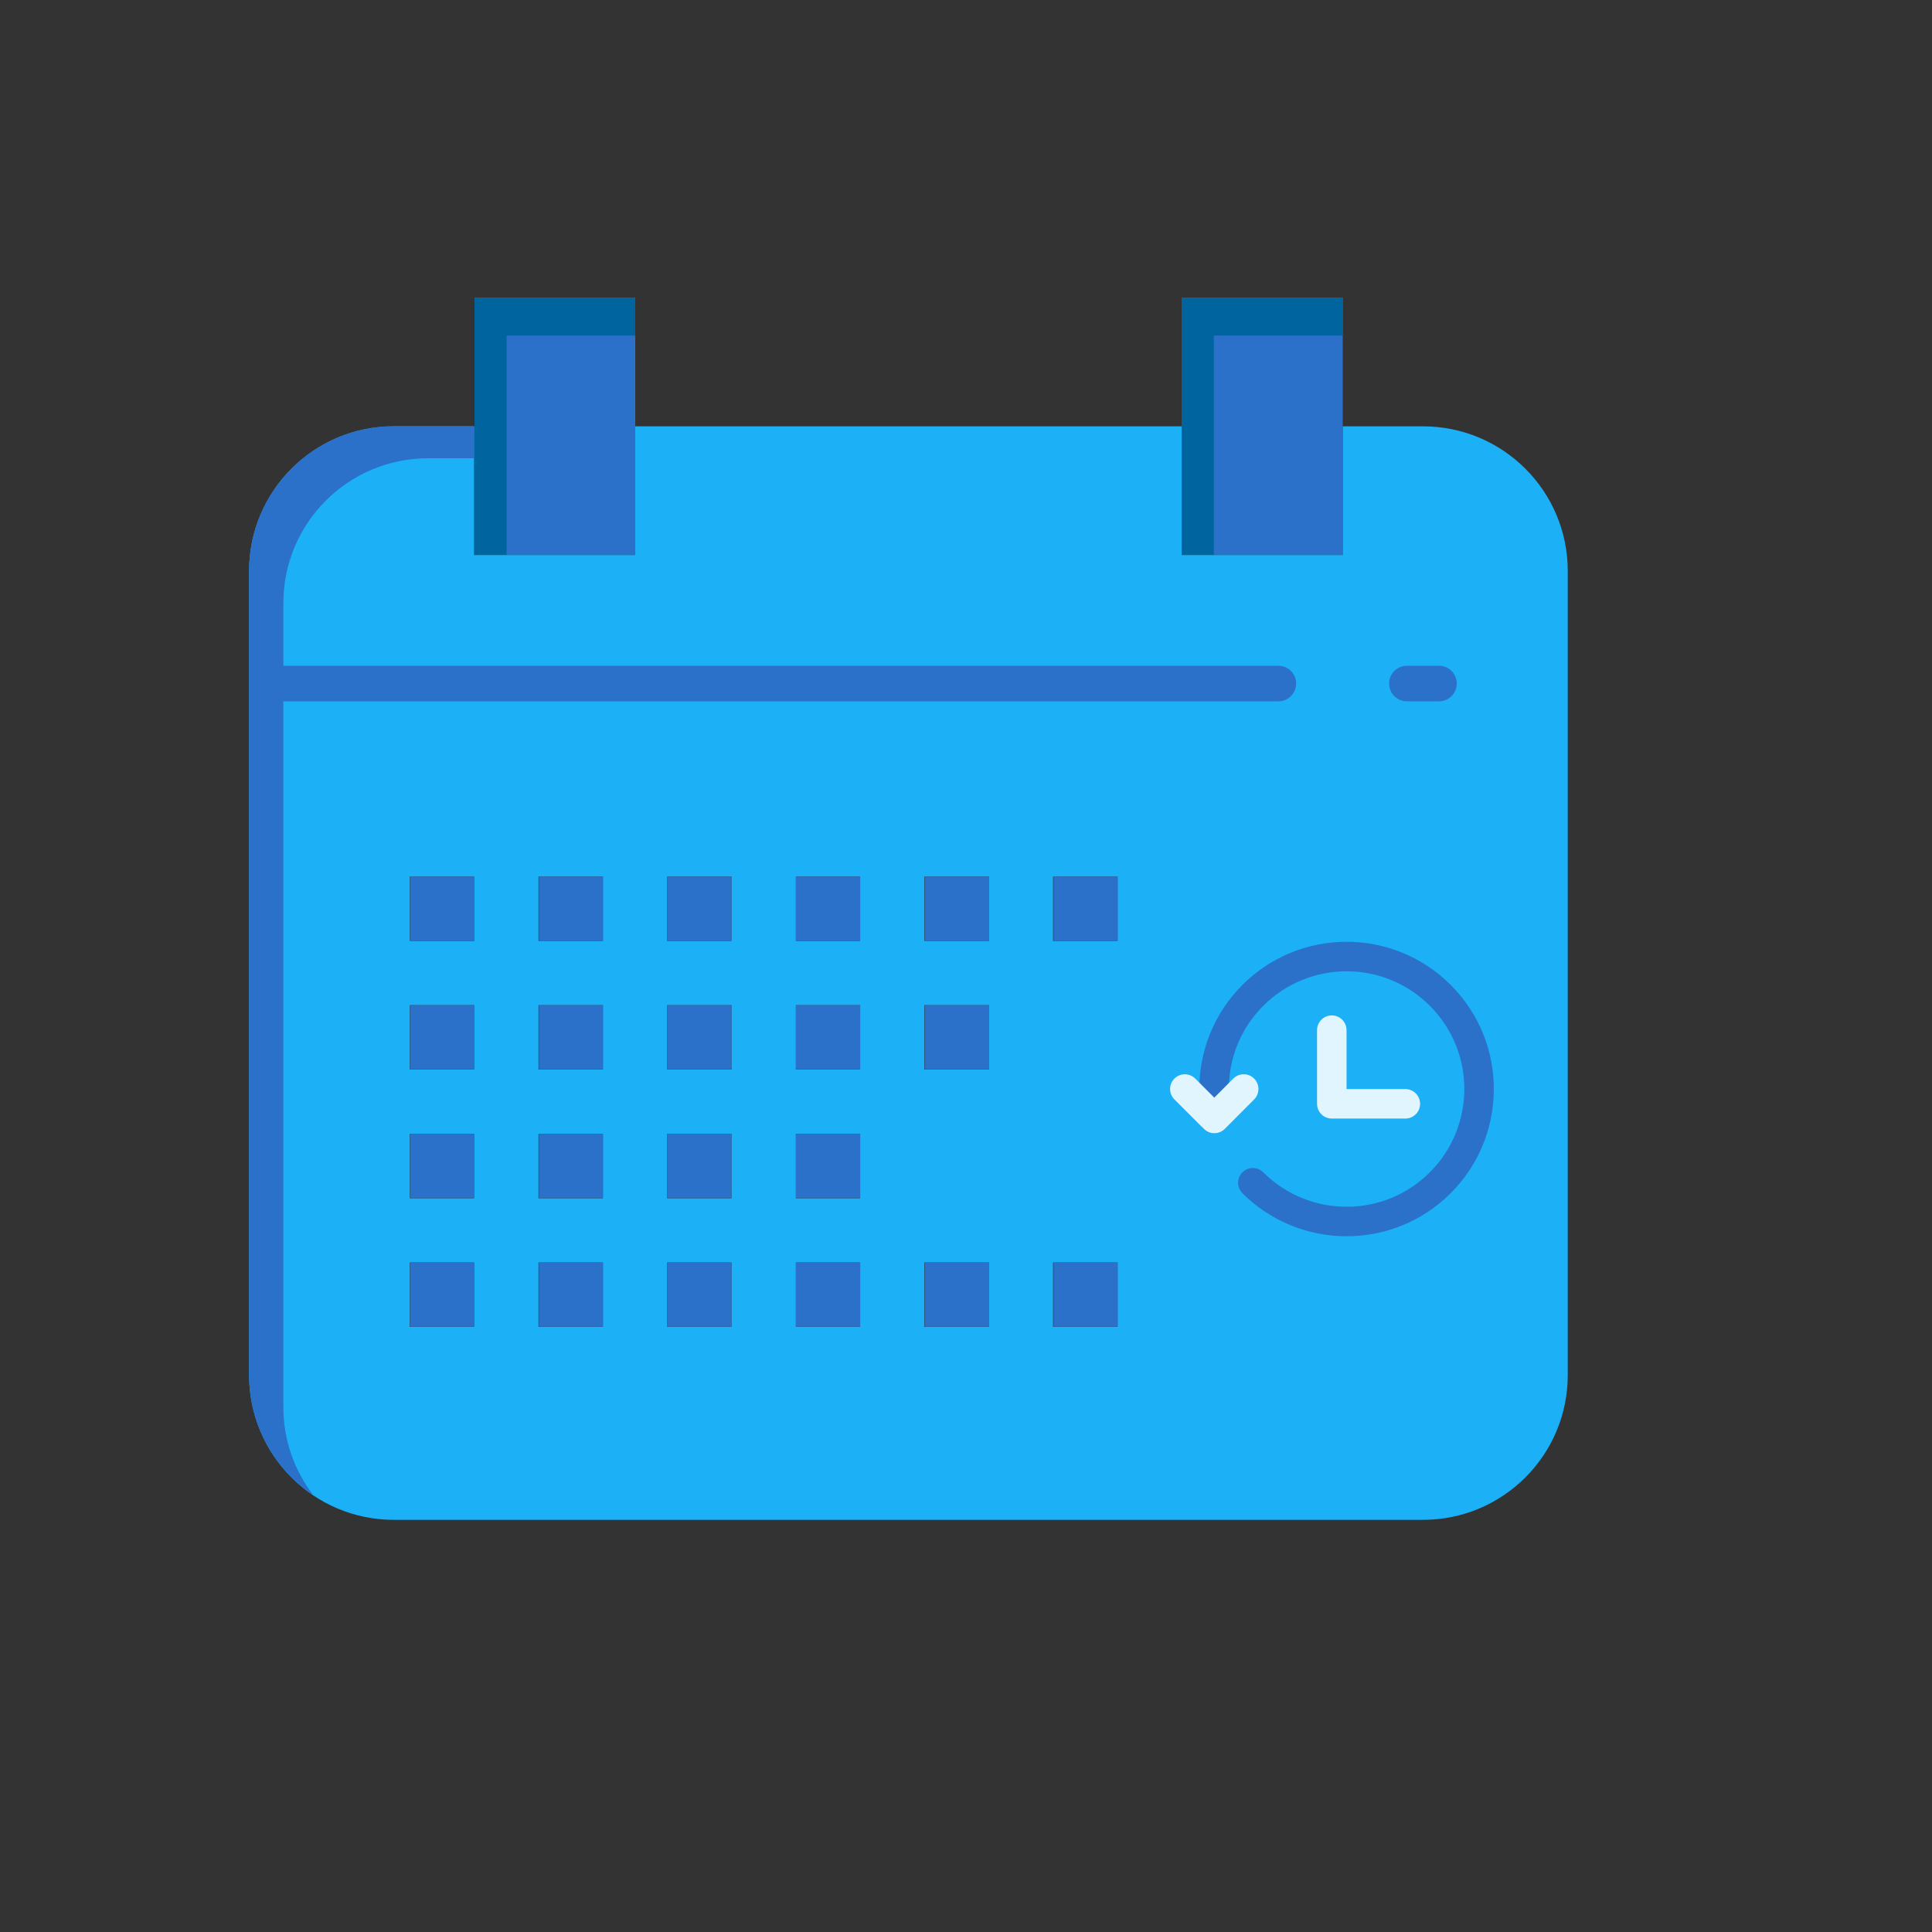 <svg width="15" height="15" viewBox="0 0 15 15" fill="none" xmlns="http://www.w3.org/2000/svg">
<rect x="0" y="0" width="15" height="15" fill="#333333" stroke="none"/>
<path d="M1.934 5.307V4.433C1.934 3.813 2.437 3.31 3.057 3.31H3.681V4.309H4.93V3.31H9.175V4.309H10.424V3.31H11.048C11.669 3.31 12.172 3.813 12.172 4.433V10.676C12.172 11.297 11.669 11.8 11.048 11.8H3.057C2.437 11.8 1.934 11.297 1.934 10.676V5.307ZM9.949 9.877C9.691 9.877 10.287 9.988 9.949 9.988C9.643 9.988 10.102 9.571 9.949 9.877C10.255 9.877 9.831 9.877 9.949 9.877C9.949 9.539 9.611 9.877 9.949 9.877C9.949 10.489 10.109 9.642 9.949 9.988C10.56 9.376 9.949 10.489 9.949 9.877ZM8.676 10.302V9.802H8.176V10.302H8.676ZM8.676 7.305V6.806H8.176V7.305H8.676ZM7.677 10.302V9.802H7.177V10.302H7.677ZM7.677 8.304V7.804H7.177V8.304H7.677ZM7.677 7.305V6.806H7.177V7.305H7.677ZM6.678 10.302V9.802H6.179V10.302H6.678ZM6.678 9.303V8.803H6.179V9.303H6.678ZM6.678 8.304V7.804H6.179V8.304H6.678ZM6.678 7.305V6.806H6.179V7.305H6.678ZM5.679 10.302V9.802H5.18V10.302H5.679ZM5.679 9.303V8.803H5.18V9.303H5.679ZM5.679 8.304V7.804H5.18V8.304H5.679ZM5.679 7.305V6.806H5.18V7.305H5.679ZM4.68 10.302V9.802H4.181V10.302H4.68ZM4.68 9.303V8.803H4.181V9.303H4.68ZM4.68 8.304V7.804H4.181V8.304H4.68ZM4.68 7.305V6.806H4.181V7.305H4.68ZM3.681 10.302V9.802H3.182V10.302H3.681ZM3.681 9.303V8.803H3.182V9.303H3.681ZM3.681 8.304V7.804H3.182V8.304H3.681ZM3.681 7.305V6.806H3.182V7.305H3.681Z" fill="#1CB0F6"/>
<path d="M10.425 3.309V4.308H9.176V3.309V2.311H10.425V3.309Z" fill="#2B70C9"/>
<path d="M9.424 3.603V2.605H10.425V2.311H9.176V3.309V4.308H9.424V3.603Z" fill="#00649E"/>
<path d="M2.2 10.925V5.556V4.682C2.2 4.061 2.703 3.558 3.324 3.558H3.681V3.309H3.057C2.437 3.309 1.934 3.812 1.934 4.432V5.306V10.675C1.934 11.065 2.132 11.408 2.433 11.609C2.287 11.42 2.2 11.183 2.2 10.925Z" fill="#2B70C9"/>
<path d="M4.932 3.309V4.308H3.684V3.309V2.311H4.932V3.309Z" fill="#2B70C9"/>
<path d="M3.933 3.603V2.605H4.932V2.311H3.684V3.309V4.308H3.933V3.603Z" fill="#00649E"/>
<path d="M8.679 9.802H8.18V10.301H8.679V9.802Z" fill="#2B70C9"/>
<path d="M8.679 6.806H8.18V7.305H8.679V6.806Z" fill="#2B70C9"/>
<path d="M7.679 9.802H7.18V10.301H7.679V9.802Z" fill="#2B70C9"/>
<path d="M7.679 7.804H7.18V8.303H7.679V7.804Z" fill="#2B70C9"/>
<path d="M7.679 6.806H7.18V7.305H7.679V6.806Z" fill="#2B70C9"/>
<path d="M6.679 9.802H6.18V10.301H6.679V9.802Z" fill="#2B70C9"/>
<path d="M6.679 8.803H6.18V9.302H6.679V8.803Z" fill="#2B70C9"/>
<path d="M6.679 7.804H6.18V8.303H6.679V7.804Z" fill="#2B70C9"/>
<path d="M6.679 6.806H6.18V7.305H6.679V6.806Z" fill="#2B70C9"/>
<path d="M5.679 9.802H5.18V10.301H5.679V9.802Z" fill="#2B70C9"/>
<path d="M5.679 8.803H5.18V9.302H5.679V8.803Z" fill="#2B70C9"/>
<path d="M5.679 7.804H5.18V8.303H5.679V7.804Z" fill="#2B70C9"/>
<path d="M5.679 6.806H5.18V7.305H5.679V6.806Z" fill="#2B70C9"/>
<path d="M4.683 9.802H4.184V10.301H4.683V9.802Z" fill="#2B70C9"/>
<path d="M4.683 8.803H4.184V9.302H4.683V8.803Z" fill="#2B70C9"/>
<path d="M4.683 7.804H4.184V8.303H4.683V7.804Z" fill="#2B70C9"/>
<path d="M4.683 6.806H4.184V7.305H4.683V6.806Z" fill="#2B70C9"/>
<path d="M3.683 9.802H3.184V10.301H3.683V9.802Z" fill="#2B70C9"/>
<path d="M3.683 8.803H3.184V9.302H3.683V8.803Z" fill="#2B70C9"/>
<path d="M3.683 7.804H3.184V8.303H3.683V7.804Z" fill="#2B70C9"/>
<path d="M3.683 6.806H3.184V7.305H3.683V6.806Z" fill="#2B70C9"/>
<path d="M9.926 5.445H2.185C2.109 5.445 2.047 5.383 2.047 5.307C2.047 5.231 2.109 5.169 2.185 5.169H9.926C10.002 5.169 10.063 5.231 10.063 5.307C10.063 5.383 10.002 5.445 9.926 5.445Z" fill="#2B70C9"/>
<path d="M11.173 5.445H10.923C10.847 5.445 10.785 5.383 10.785 5.307C10.785 5.231 10.847 5.169 10.923 5.169H11.173C11.249 5.169 11.31 5.231 11.31 5.307C11.31 5.383 11.249 5.445 11.173 5.445Z" fill="#2B70C9"/>
<rect x="9.641" y="9.642" width="0.47" height="0.47" fill="#1CB0F6"/>
<path d="M9.727 9.183C10.129 9.584 10.781 9.584 11.182 9.183C11.584 8.781 11.584 8.129 11.182 7.728C10.781 7.326 10.129 7.326 9.727 7.728C9.526 7.929 9.426 8.192 9.426 8.456L9.426 8.684" stroke="#2B70C9" stroke-width="0.229" stroke-linecap="round" stroke-linejoin="round"/>
<path d="M9.199 8.455L9.428 8.684L9.656 8.455" stroke="#E1F5FF" stroke-width="0.229" stroke-linecap="round" stroke-linejoin="round"/>
<path d="M10.34 7.998L10.34 8.57L10.911 8.57" stroke="#E1F5FF" stroke-width="0.229" stroke-linecap="round" stroke-linejoin="round"/>
</svg>
